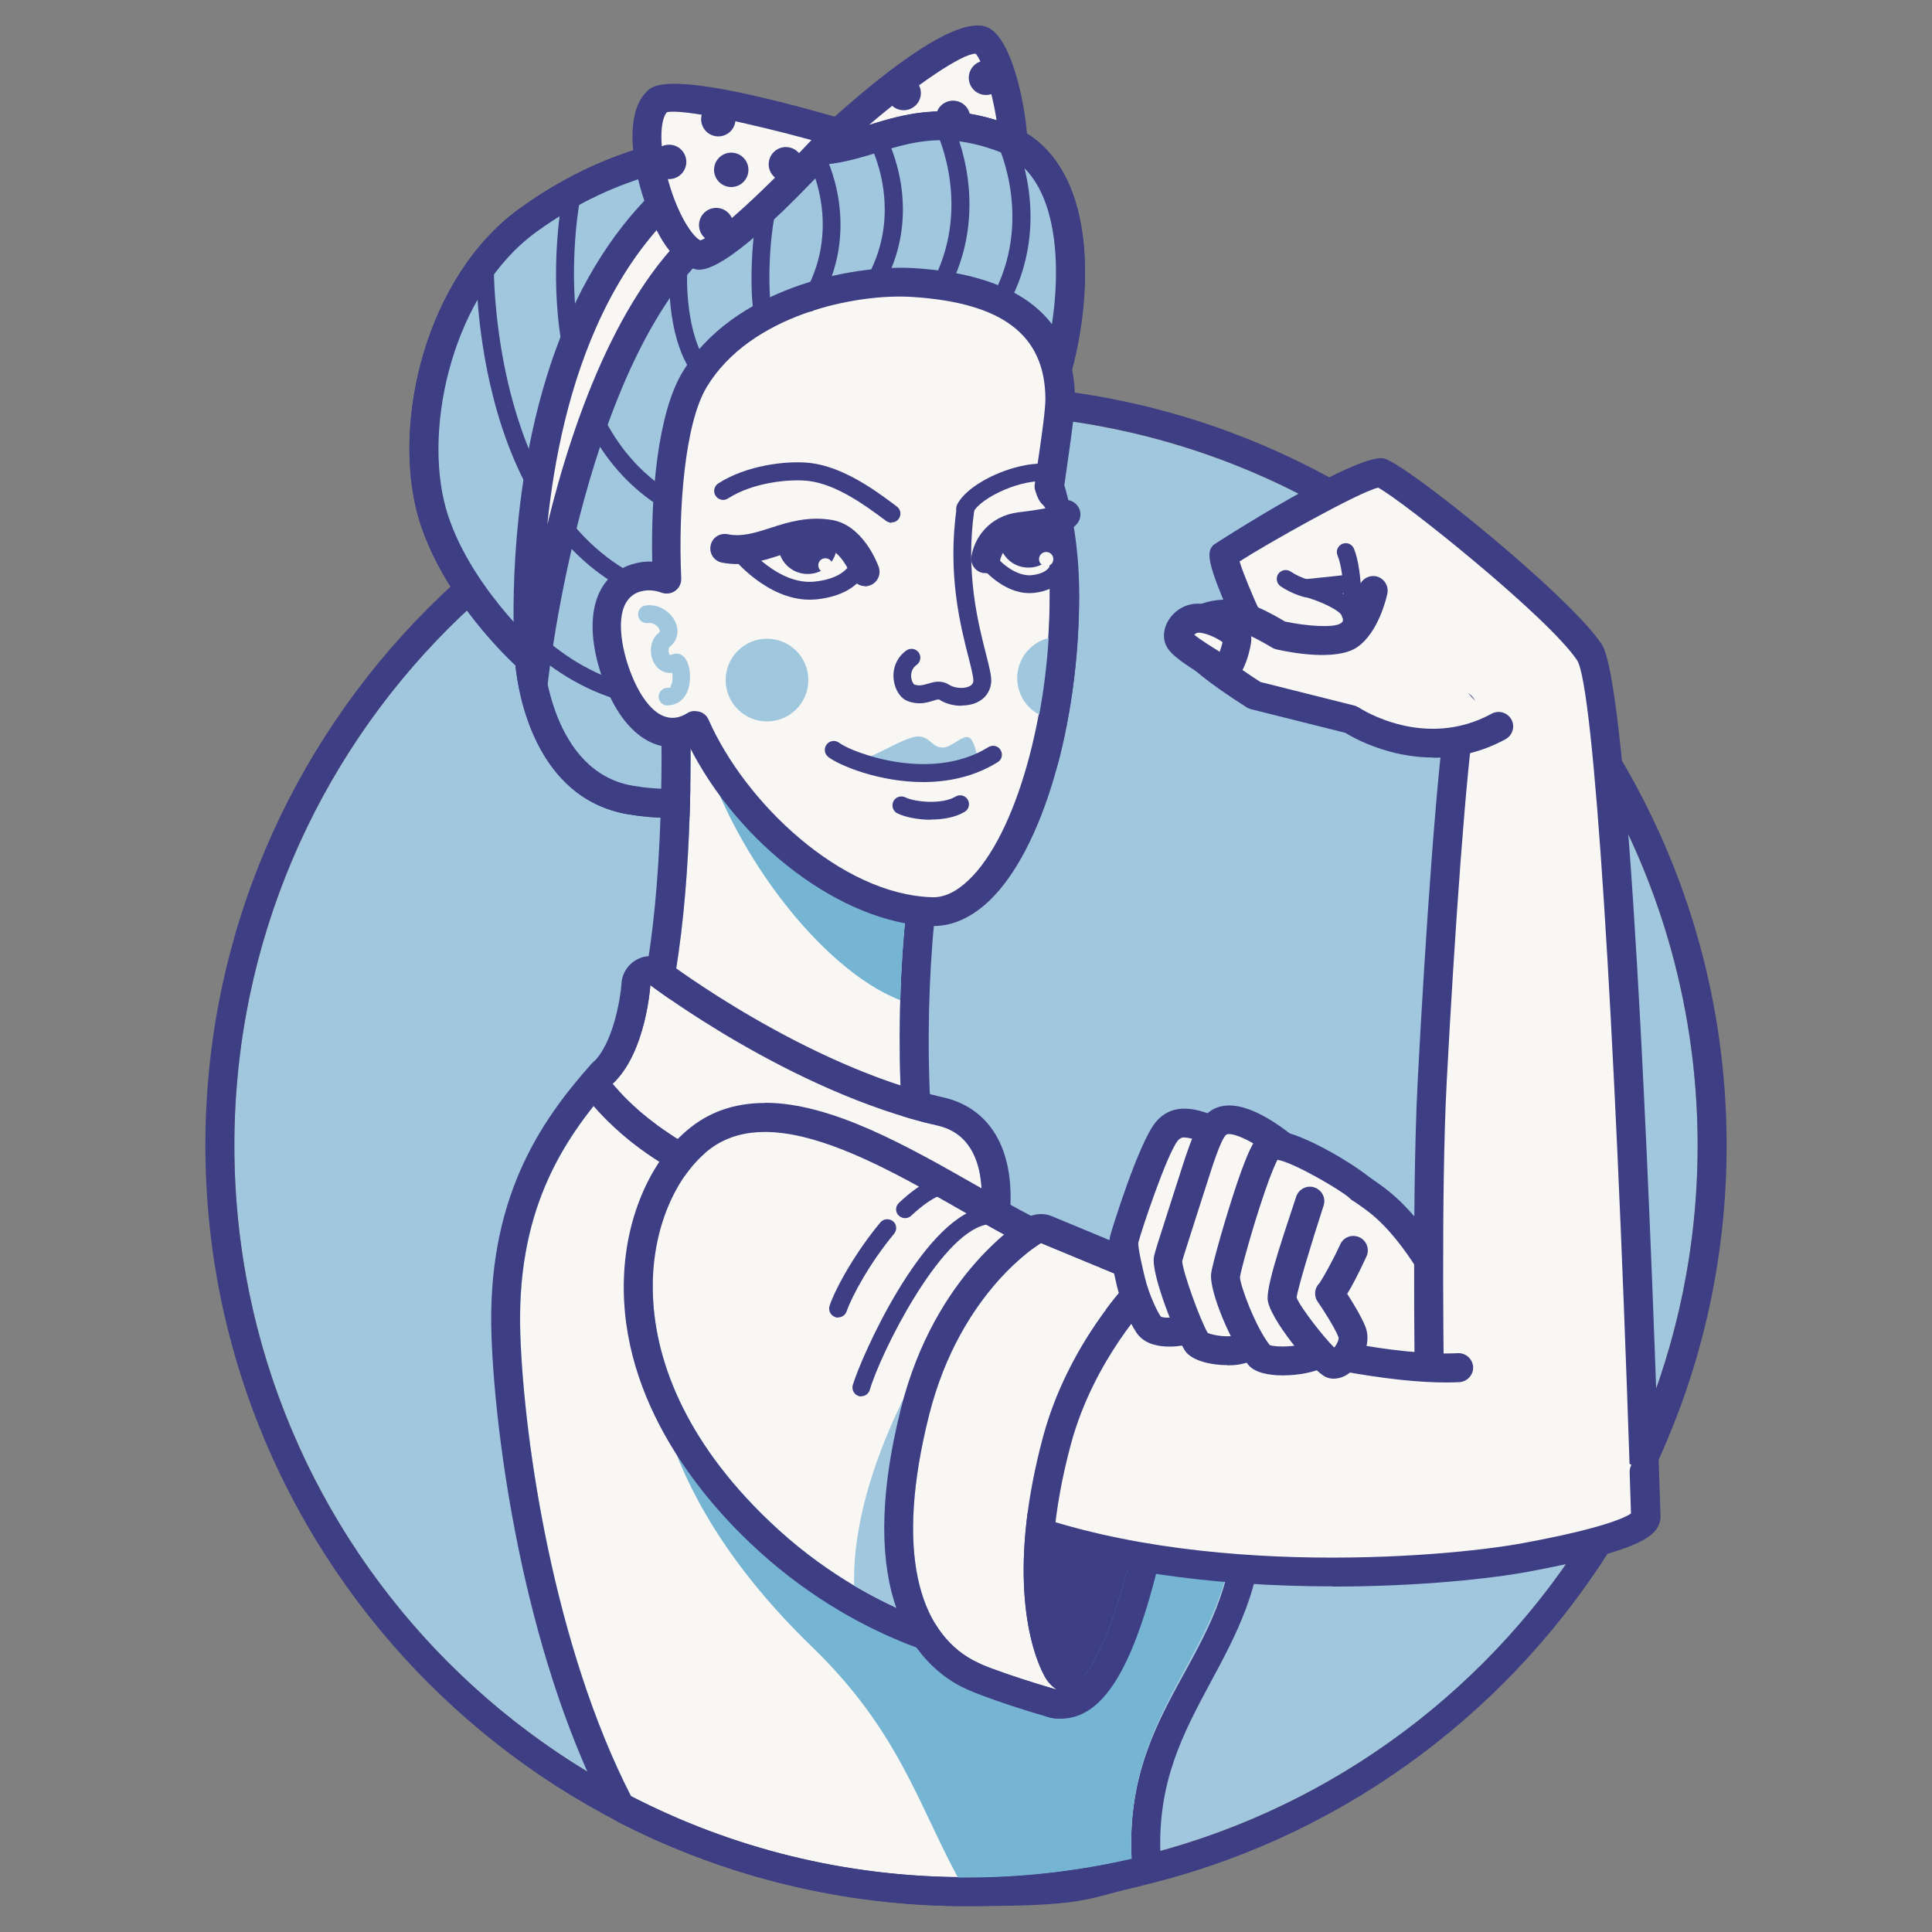 <?xml version="1.0" encoding="UTF-8"?>
<svg id="Layer_1" xmlns="http://www.w3.org/2000/svg" version="1.1" viewBox="0 0 1000 1000">
  <rect x="0" y="0" width="1000" height="1000" fill="#808080" stroke="none"/>
  <!-- Generator: Adobe Illustrator 29.2.1, SVG Export Plug-In . SVG Version: 2.1.0 Build 116)  -->
  <defs>
    <style>
      .st0 {
        fill: #a0c7de;
      }

      .st1 {
        fill: #efc2bd;
      }

      .st2 {
        fill: #f9f7f4;
      }

      .st3 {
        fill: #75b4d3;
      }

      .st4 {
        fill: #3e3e84;
      }
    </style>
  </defs>
  <g>
    <circle class="st0" cx="500" cy="592.9" r="378.7"/>
    <path class="st4" d="M500,214.2c209.2,0,378.7,169.6,378.7,378.7s-169.6,378.7-378.7,378.7c-209.2,0-378.7-169.6-378.7-378.7S290.8,214.2,500,214.2M500,199.2c-217.1,0-393.7,176.6-393.7,393.7s176.6,393.7,393.7,393.7,393.7-176.6,393.7-393.7-176.6-393.7-393.7-393.7h0Z"/>
  </g>
  <g>
    <g>
      <path class="st2" d="M518.9,677l-70.5-90.1-131.3-26c-27.1,30.4-49.9,67.3-47.7,130.2,1.9,55.8,17.5,161,57.3,238.6,52,26.8,110.9,41.9,173.4,41.9s58.1-3.4,85.7-9.7c-4-79.7,52.6-109.9,52.6-174.2s-119.4-110.7-119.4-110.7Z"/>
      <path class="st4" d="M317.1,560.9l131.3,26,70.5,90.1s119.4,42.3,119.4,110.7-56.6,94.6-52.6,174.2c-27.5,6.4-56.2,9.7-85.7,9.7-62.5,0-121.4-15.1-173.4-41.9-39.8-77.6-55.3-182.8-57.3-238.6-2.2-62.9,20.6-99.8,47.7-130.2M317.1,545.9c-4.2,0-8.3,1.8-11.2,5-26.8,30.1-54,70.3-51.5,140.7,1.8,51.8,16.2,161.6,58.9,244.9,1.4,2.8,3.7,5,6.5,6.5,55.3,28.5,117.6,43.6,180.3,43.6s60-3.4,89-10.1c7.1-1.6,11.9-8.1,11.6-15.3-1.9-38.7,11.7-64,26.1-90.8,13-24.2,26.5-49.2,26.5-82.7s-22.4-65.3-66.6-93.6c-24.6-15.8-49-25.9-58.6-29.6l-67.9-86.8c-2.2-2.8-5.4-4.8-8.9-5.5l-131.3-26c-1-.2-1.9-.3-2.9-.3h0Z"/>
    </g>
    <path class="st3" d="M638.3,787.6c0-1,0-2,0-3,0-.4,0-.7,0-1.1,0-.7,0-1.3-.2-2,0-.4-.1-.8-.2-1.3,0-.6-.1-1.2-.2-1.8,0-.4-.2-.9-.2-1.3-.1-.6-.2-1.1-.3-1.7,0-.5-.2-.9-.3-1.3-.1-.5-.3-1.1-.4-1.6-.1-.5-.3-.9-.4-1.4-.2-.5-.3-1.1-.5-1.6-.1-.5-.3-.9-.5-1.4-.2-.5-.3-1-.5-1.5-.2-.5-.3-.9-.5-1.4-.2-.5-.4-1-.6-1.5-.2-.5-.4-.9-.6-1.4-.2-.5-.4-1-.7-1.5-.2-.4-.4-.9-.6-1.3-.2-.5-.5-1-.7-1.4-.2-.4-.5-.9-.7-1.3-.3-.5-.5-.9-.8-1.4-.3-.4-.5-.9-.8-1.3-.3-.5-.6-.9-.8-1.4-.3-.4-.5-.9-.8-1.3-.3-.5-.6-.9-.9-1.4-.3-.4-.6-.9-.9-1.3-.3-.4-.6-.9-.9-1.3-.3-.4-.6-.9-.9-1.3-.3-.4-.6-.9-1-1.3-.3-.4-.6-.8-1-1.3-.3-.4-.7-.9-1-1.3-.3-.4-.7-.8-1-1.2-.3-.4-.7-.8-1.1-1.2-.4-.4-.7-.8-1.1-1.2-.4-.4-.7-.8-1.1-1.2-.4-.4-.7-.8-1.1-1.2-.4-.4-.7-.8-1.1-1.2-.4-.4-.8-.8-1.2-1.2-.4-.4-.8-.8-1.1-1.2-.4-.4-.8-.8-1.2-1.2-.4-.4-.8-.7-1.2-1.1-.4-.4-.8-.8-1.3-1.2-.4-.4-.8-.7-1.2-1.1-.4-.4-.9-.8-1.3-1.2-.4-.3-.8-.7-1.2-1-.5-.4-.9-.8-1.4-1.2-.4-.3-.8-.6-1.1-1-.5-.4-.9-.8-1.4-1.2-.4-.3-.7-.6-1.1-.9-.5-.4-1-.8-1.5-1.2-.4-.3-.7-.6-1.1-.8-.5-.4-1-.8-1.6-1.2-.3-.2-.6-.5-1-.7-.6-.4-1.1-.9-1.7-1.3-.2-.2-.5-.4-.7-.5-3.3-2.4-6.7-4.8-10-7l-181.3-82.9-64.1,38.4c-1,29.6-4.5,102.4,84.3,188.3,44.3,42.9,54.5,80.6,75.3,119.2,1.4,0,2.8,0,4.2,0,29.5,0,58.1-3.4,85.7-9.7-4-79.6,52.6-109.9,52.6-174.2,0,0,0,0,0,0,0,0,0,0,0-.1Z"/>
    <g>
      <path class="st2" d="M759.1,690.8s-13.1-34.4-34.4-58.2c-7.6-8.6-12.9-12.2-21-17.7-20.3-13.8-42-22.1-42-22.1l-38.3,153,85,23.1,46.7-38.7,4-39.4Z"/>
      <path class="st4" d="M708.4,776.4c-.7,0-1.3,0-2-.3l-85-23.2c-3.9-1.1-6.3-5.1-5.3-9l38.3-153c.5-2.1,1.9-3.8,3.8-4.8,1.9-1,4.1-1.1,6.1-.4.9.3,22.7,8.7,43.5,22.9,8.6,5.9,14.3,9.9,22.4,18.9,21.9,24.6,35.2,59.1,35.8,60.6.4,1.1.6,2.3.5,3.4l-4,39.4c-.2,2-1.2,3.8-2.7,5l-46.7,38.7c-1.4,1.1-3.1,1.7-4.8,1.7ZM632.5,740.4l74.2,20.2,41.3-34.3,3.5-34.5c-2.8-6.9-14.8-34.6-32.3-54.3-6.9-7.7-11.5-11-19.6-16.5-12.1-8.2-24.7-14.4-32.6-17.9l-34.4,137.4Z"/>
    </g>
    <g>
      <g>
        <path class="st2" d="M674.8,338.5l-28-15.1s-15.6-33.8-13.3-36.5,72.9-44,80.9-42.3c8,1.8,91.6,68,108.1,93,14.1,21.3,25.5,334.4,28.5,424.1.5,15.1.8,23.8.8,23.8l-111.5-40s-2.4-120.6,1-185.7c4.2-79.3,10.4-166.9,15.2-194.3"/>
        <path class="st4" d="M851.7,793c-.9,0-1.7-.1-2.5-.4l-111.5-40c-2.9-1-4.9-3.8-5-6.9,0-1.2-2.3-121.6,1.1-186.2,4-76.6,10.3-166.7,15.3-195.2.7-4.1,4.6-6.8,8.7-6.1,4.1.7,6.8,4.6,6.1,8.7-4.9,27.9-11.1,117.3-15.1,193.4-3,56.4-1.5,156.2-1.1,180l96.3,34.6c-.1-3.5-.3-7.8-.4-12.8-8-241-18.7-406-27.2-420.2-14.7-22.2-90.3-82.7-103.1-89.5-10.7,2.6-58.6,29.7-71.7,38.2,1.7,5.7,6.5,17.3,11.2,27.5l25.8,13.9c3.6,2,5,6.5,3,10.1-2,3.6-6.5,5-10.1,3l-28-15.1c-1.4-.8-2.6-2-3.2-3.5-17.5-38.1-15.2-40.9-12.3-44.4.5-.5,74.3-47.9,88.3-44.8,11.3,2.5,96,70.9,112.7,96.1,14.2,21.4,24.7,277.3,29.7,428,.5,15.1.8,23.8.8,23.8,0,2.5-1.1,4.8-3.1,6.3-1.3.9-2.8,1.4-4.4,1.4Z"/>
      </g>
      <path class="st4" d="M698.4,333.3c-.5,0-1,0-1.5-.3-2.4-.8-3.7-3.5-2.9-5.9,2.1-6,2.4-29.8-1.7-39.6-1-2.3.1-5,2.5-6,2.3-1,5,.1,6,2.5,4.8,11.6,4.7,38,1.9,46.2-.7,1.9-2.4,3.1-4.4,3.1Z"/>
      <path class="st4" d="M699,322.4c-2.1,0-4-1.4-4.5-3.6-.6-2.5-10.1-7.4-19.6-10-2.1-.6-3.6-2.6-3.4-4.8.2-2.2,1.9-4,4.1-4.2l22.7-2.4c2.5-.3,4.8,1.6,5.1,4.1.3,2.5-1.6,4.8-4.1,5.1l-4.5.5c4.3,2.6,7.8,5.8,8.8,9.7.6,2.5-1,5-3.4,5.5-.4,0-.7.1-1.1.1Z"/>
      <path class="st4" d="M676.1,309.1c-.4,0-.7,0-1.1-.1-3.9-1-8.4-3-12.1-5.5-2.1-1.4-2.7-4.3-1.3-6.4,1.4-2.1,4.3-2.7,6.4-1.3,2.8,1.9,6.3,3.5,9.2,4.2,2.5.6,4,3.1,3.4,5.6-.5,2.1-2.4,3.5-4.5,3.5Z"/>
      <g>
        <path class="st2" d="M775.7,375.9c-39.1,21.3-76.5-3.6-76.5-3.6l-49.8-12.5s-36.5-23.1-35.6-30.2,12.5-12.9,24.5-11.6c8.2.9,24,10.7,24,10.7,0,0,27.1,6.2,36,0,8.9-6.2,12.5-23.1,12.5-23.1"/>
        <path class="st4" d="M741.9,392.1c-23,0-40.9-9.9-45.6-12.8l-48.7-12.2c-.8-.2-1.5-.5-2.2-.9-40.5-25.7-39.4-34-39-37.5,1.5-11.6,16.4-19.9,32.7-18.1,8.5.9,21.5,8.4,26,11.1,11.2,2.4,25.4,3.4,28.9.9,4.7-3.3,8.3-13.1,9.4-18.5.9-4,4.8-6.6,8.9-5.8,4,.9,6.6,4.8,5.8,8.9-.4,2-4.5,20-15.5,27.7-10.8,7.5-34.9,2.8-42,1.2-.8-.2-1.6-.5-2.2-.9-6-3.7-16.5-9.1-20.9-9.6-7.8-.9-13.7,2.2-15.6,4.1,4,4.8,18,15.3,30.5,23.3l48.6,12.2c.8.2,1.6.6,2.3,1,1.4.9,34.2,22.1,68.8,3.2,3.6-2,8.2-.6,10.2,3,2,3.6.6,8.2-3,10.2-13.1,7.1-25.9,9.6-37.4,9.6Z"/>
      </g>
      <g>
        <path class="st2" d="M619.5,319.9c7.4-.6,20.9,6.5,20.9,10.8s-4.7,18.5-8.3,15.9c-4.2-3-18.8-11-21.5-15.4-2.2-3.7,2.3-10.8,8.9-11.3Z"/>
        <path class="st4" d="M633,354.5c-1.8,0-3.7-.6-5.3-1.7-1-.7-2.8-1.8-4.8-3-9.3-5.8-16.1-10.2-18.8-14.7-2.2-3.7-2.2-8.4,0-12.8,2.9-5.6,8.5-9.4,14.6-9.8h0c7.9-.6,19.1,4.3,24.4,9.3,3,2.8,4.6,5.9,4.6,9.1s-3.2,18.8-10.5,22.7c-1.4.7-2.9,1.1-4.3,1.1ZM618.1,328.5c2.8,2.4,9.6,6.6,12.8,8.6.1,0,.3.2.4.3.6-1.7,1.2-3.6,1.5-5-2.6-2.1-9.4-5.2-12.7-4.9h0c-.8,0-1.5.6-2,1.1Z"/>
      </g>
    </g>
    <g>
      <g>
        <path class="st2" d="M519.8,71.5c1.6.6,3.1,1.3,4.6,2-.4-19.2-8.9-49.8-16.3-52.6-15.1-5.9-74.2,47.9-74.2,47.9,0,0,5.3,1.9,13.4,4.5,19.9-5.9,40.1-13.9,72.5-1.7Z"/>
        <path class="st4" d="M524.3,81c-1.2,0-2.3-.3-3.4-.8-1.2-.6-2.5-1.2-3.8-1.7h0c-27.5-10.4-44.8-5.1-63.1.5l-4.7,1.4c-1.5.4-3,.4-4.4,0-8.1-2.6-13.5-4.5-13.5-4.5-2.5-.9-4.3-3-4.9-5.6-.5-2.6.3-5.3,2.3-7,23.4-21.2,65-55.9,82-49.3,13.8,5.4,20.7,45.2,21,59.5,0,2.6-1.3,5.1-3.5,6.5-1.2.8-2.6,1.1-4,1.1ZM504.8,27.8c-6.8,0-30.6,16-54.9,36.8,17.6-5.4,37.4-11.3,65.9-2.4-2.2-15.2-7.5-30.9-10.8-34.4,0,0-.1,0-.2,0ZM504.7,27.5h0Z"/>
      </g>
      <g>
        <path class="st1" d="M524.3,73.6c-1.5-.7-3-1.4-4.6-2-32.4-12.2-52.6-4.2-72.5,1.7-11.1,3.3-22.2,6-35.2,4-36.3-5.4-89.6.8-139,36.9-43.8,32-63,102.8-49.4,150.9,11.7,41.5,50.4,75.7,50.4,75.7,0,0,3.3,65,52.4,73.3,64,10.8,73-32.4,73-32.4l124.9-152.9c19.6,4.3,55.7-126.8,0-155.2Z"/>
        <path class="st4" d="M345.7,423.3c-6.2,0-13-.6-20.5-1.8-48.4-8.2-57-63.1-58.4-77.1-8.7-8.2-39.7-39.5-50.4-77.2-13.7-48.5,4-123.9,52.2-159,61.5-44.8,121.6-41.7,144.6-38.2,11.8,1.8,21.9-.8,32-3.8l4.6-1.4c19-5.8,40.4-12.3,72.7-.2,1.9.7,3.6,1.5,5.3,2.4h0c42.2,21.5,38.7,93.8,22.8,138.3-6.7,18.8-14.3,29.1-22.5,30.9l-121.8,149.1c-2.6,8.2-15.3,38.1-60.5,38.1ZM388.9,83.2c-26.4,0-68.9,6-111.5,37-42.5,31-58.6,100.1-46.6,142.9,11,38.9,47.8,71.8,48.1,72.1,1.5,1.3,2.4,3.2,2.5,5.2,0,.6,3.7,59.1,46.2,66.3,56.2,9.5,64.4-26.2,64.5-26.6.2-1.2.8-2.3,1.5-3.2l124.9-152.9c1.6-1.9,4-2.9,6.4-2.7,6.1-3.9,20.7-36.9,21.6-76.8.4-18.9-2.3-52.3-25.6-64.2-1.2-.6-2.5-1.2-3.8-1.7-27.5-10.4-44.8-5.1-63.1.5l-4.7,1.4c-11.3,3.4-23.6,6.5-38.5,4.3-4.5-.7-12.1-1.5-22-1.5Z"/>
      </g>
    </g>
    <g>
      <path class="st0" d="M524.3,228.7c20.1,4.4,57.6-133.8-4.6-157.2-50.6-19.1-71.5,11.2-107.7,5.7-36.3-5.4-89.6.8-139,36.9-43.8,32-63,102.8-49.4,150.9,11.7,41.5,50.4,75.7,50.4,75.7,0,0,3.3,65,52.4,73.3,64,10.8,73-32.4,73-32.4l124.9-152.9Z"/>
      <path class="st4" d="M345.7,423.3c-6.2,0-13-.6-20.5-1.8-48.4-8.2-57-63.1-58.4-77.1-8.7-8.2-39.7-39.5-50.4-77.2-13.7-48.5,4-123.9,52.2-159,61.5-44.8,121.6-41.7,144.6-38.2,13.1,2,24-1.3,36.5-5.2,19-5.8,40.4-12.3,72.7-.2,21.1,8,34.3,27.9,38.1,57.8,2.8,22,.1,49.8-7.1,74.2-4.2,14.3-12.8,36.7-25.3,39.5l-121.9,149.2c-2.6,8.2-15.3,38.1-60.5,38.1ZM388.9,83.2c-26.4,0-68.9,6-111.5,37-42.5,31-58.6,100.1-46.6,142.9,11,39,47.8,71.8,48.1,72.1,1.5,1.3,2.4,3.2,2.5,5.2,0,.6,3.7,59.1,46.2,66.3,56.2,9.5,64.4-26.2,64.5-26.6.2-1.2.8-2.3,1.5-3.2l124.9-152.9c1.6-1.9,3.9-2.9,6.4-2.7,7.3-4.4,22.9-43.8,21.6-85.3-.7-21.4-6.4-48.8-29.4-57.5-27.5-10.4-44.8-5.1-63.1.5-13.1,4-26.6,8.1-43.1,5.7-4.5-.7-12.1-1.5-22-1.5Z"/>
    </g>
    <g>
      <path class="st4" d="M547.1,874.5c10.3,2.2,28.2-11.9,45.6-103.1,11.3-59.1,11.2-121-7.6-108.9-35.8,23.1-76,119.7-76,119.7l18.4,74.9,19.5,17.4Z"/>
      <path class="st4" d="M589.5,661c14.3,0,13.4,56.4,3.1,110.4-16.3,85.7-33.1,103.3-43.6,103.3s-1.3,0-1.9-.2l-19.5-17.4-18.4-74.9s40.1-96.6,76-119.7c1.6-1,3.1-1.5,4.4-1.5M589.5,646c-4.3,0-8.5,1.3-12.6,3.9-38.6,25-77.4,116.2-81.7,126.5-1.2,3-1.5,6.2-.7,9.3l18.4,74.9c.7,2.9,2.3,5.6,4.6,7.6l19.5,17.4c1.9,1.7,4.3,2.9,6.9,3.5,1.6.3,3.3.5,5,.5,25.5,0,42.9-34.5,58.4-115.5,3.1-16,17.3-97.3-1.7-120.3-4.2-5.1-9.9-7.9-16.1-7.9h0Z"/>
    </g>
    <g>
      <path class="st2" d="M354.9,313.3s13.8,177.4-22.6,249.8c0,0,147.6,77,138.9,44.5-8.7-32.6-6.9-135.6,3.9-168.1,10.9-32.6-120.2-126.1-120.2-126.1Z"/>
      <path class="st4" d="M354.9,313.3s131.1,93.6,120.2,126.1c-10.9,32.6-12.6,135.6-3.9,168.1,1.5,5.7-1.7,8-8.1,8-30.2,0-130.8-52.5-130.8-52.5,36.4-72.4,22.6-249.8,22.6-249.8M354.9,298.3c-2.5,0-5.1.6-7.4,1.9-5.1,2.9-8,8.4-7.6,14.2,0,.4,3.4,44.5,2.3,96.5-1.4,67.5-9.5,117.8-23.3,145.4-3.7,7.3-.8,16.2,6.5,20,17.3,9.1,105.5,54.2,137.7,54.2s16.5-4.5,19.4-8.3c2.2-2.9,5.6-9.2,3.2-18.6-8.2-30.9-5.9-130.8,3.7-159.5,7-20.9-11.1-48.2-60.4-91.3-31.6-27.6-64-50.8-65.3-51.8-2.6-1.9-5.6-2.8-8.7-2.8h0Z"/>
    </g>
    <g>
      <path class="st2" d="M317.1,560.9c17.4-16.3,19.5-51,19.5-51,0,0,72.7,55.3,148.7,72.7,32.9,7.5,20.6,56.4,20.6,56.4,0,0-58.6-7.6-136.7-40.1-11.4-4.7-21-10.6-28.8-16.3-3.4-2.5-6.4-4.9-9.1-7.2-9.3-8.1-14.2-14.4-14.2-14.4Z"/>
      <path class="st4" d="M336.6,509.9s72.7,55.3,148.7,72.7c32.9,7.5,20.6,56.4,20.6,56.4,0,0-58.6-7.6-136.7-40.1-11.4-4.7-21-10.6-28.8-16.3-3.4-2.5-6.4-4.9-9.1-7.2-9.3-8.1-14.2-14.4-14.2-14.4,17.4-16.3,19.5-51,19.5-51M336.6,494.9c-2.1,0-4.2.4-6.2,1.4-5,2.3-8.4,7.2-8.7,12.7-.5,7.5-4.3,31.2-14.8,41-5.6,5.3-6.3,14-1.6,20.1.6.8,6.1,7.8,16.2,16.6,3.2,2.8,6.6,5.5,10,8,10,7.4,20.8,13.5,31.9,18.1,79.1,32.9,138.1,40.9,140.6,41.2.7,0,1.3.1,1.9.1,6.8,0,12.8-4.6,14.5-11.3.9-3.4,8-34.2-5.3-55.9-5.9-9.7-15.1-16.2-26.5-18.8-71.8-16.4-142.2-69.5-142.9-70-2.7-2-5.8-3.1-9.1-3.1h0Z"/>
    </g>
    <g>
      <path class="st2" d="M754.9,707.9c-64,3.3-201.3-43.9-201.3-43.9,0,0-93.7,96.4-44.5,118.3,97.7,43.4,238.7,31.5,279.9,23.9,41.2-7.6,61.8-14.8,62.6-20.6l-.8-23.8"/>
      <path class="st4" d="M689.8,821.1c-57.8,0-127.5-7-183.7-32-10-4.4-16.2-12-18.1-21.8-7.3-37.7,53.3-101.4,60.3-108.5,2-2.1,5.1-2.8,7.8-1.9,1.4.5,136.6,46.7,198.5,43.5,4.1-.2,7.6,3,7.9,7.1.2,4.1-3,7.6-7.1,7.9-58.9,3-174.7-34.5-199.5-42.8-19,20.3-57.7,67.8-53.1,91.8,1,5,4,8.5,9.5,11,96.2,42.8,234.6,30.9,275.5,23.4,42-7.7,53.5-13.4,56.4-15.4l-.7-21.4c-.1-4.1,3.1-7.6,7.2-7.7,3.9-.2,7.6,3.1,7.7,7.2l.8,23.8c0,.4,0,.8,0,1.2-.9,7.5-7,15.7-68.6,27.1-18.4,3.4-55.9,7.6-100.6,7.6Z"/>
    </g>
    <g>
      <path class="st2" d="M505.9,846.3s-55.3-9-107.4-58.6c-89-84.6-62.9-171.3-29.3-194.2,47.7-32.6,140.5,49.4,183.9,60.2l-28.8,37.4-18.4,155.2Z"/>
      <path class="st4" d="M395.9,585.9c50.1,0,120.9,58.7,157.2,67.8l-28.8,37.4-18.4,155.2s-55.3-9-107.4-58.6c-89-84.6-62.9-171.3-29.3-194.2,7.8-5.3,16.9-7.6,26.7-7.6M395.9,570.9h0c-13.4,0-25.2,3.4-35.1,10.2-20.5,14-34.9,42.4-37.5,74.2-5.3,65.9,38.3,118,64.9,143.3,54.8,52.2,112.9,62.1,115.3,62.5.8.1,1.6.2,2.4.2,3.2,0,6.4-1,9-3,3.3-2.5,5.4-6.1,5.9-10.2l18-151.1,26.2-34.2c3.1-4,3.9-9.3,2.3-14.1-1.7-4.8-5.6-8.4-10.5-9.6-12.1-3-31-13.8-51-25.3-35.3-20.1-75.2-43-109.8-43h0Z"/>
    </g>
    <path class="st0" d="M524.3,691.1l28.8-37.4c-5.7-1.4-12.3-4.1-19.6-7.6-12.3,7-43.8,29.5-69.6,85.7-15.9,34.7-22.5,65.1-21.8,88.9,35.3,20.9,63.8,25.6,63.8,25.6l18.4-155.2Z"/>
    <g>
      <path class="st2" d="M538.8,643.4s-41.6,24.4-57.9,89c-17.8,70.6-5.4,111.8,22.8,127,10.7,5.8,43.4,15.2,43.4,15.2,0,0-4.1-2.4-6.5-7.1-9.3-17.5-18.3-58.4-.7-123.9,13-48.5,45.2-81,45.2-81l-46.3-19.2Z"/>
      <path class="st4" d="M538.8,643.4l46.3,19.2s-32.2,32.6-45.2,81c-17.6,65.5-8.6,106.3.7,123.9,2.4,4.6,6.5,7.1,6.5,7.1,0,0-32.7-9.4-43.4-15.2-28.2-15.2-40.6-56.3-22.8-127,16.3-64.6,57.9-89,57.9-89M538.8,628.4c-2.6,0-5.3.7-7.6,2.1-1.9,1.1-47.2,28.4-64.8,98.2-24.6,97.7,8.4,132,30.2,143.8,11.8,6.3,42.8,15.4,46.4,16.4,1.4.4,2.9.6,4.3.6,6,0,11.8-3.5,14.1-9.2,2.8-7.1.3-14.9-6.4-18.5-.4-.3-.9-.8-1.2-1.3-3.3-6.2-18.8-41,.5-113,11.9-44.1,41.1-74.1,41.4-74.4,3.5-3.5,5-8.6,4-13.5-1-4.9-4.3-9-9-10.9l-46.3-19.2c-1.8-.8-3.8-1.1-5.7-1.1h0Z"/>
    </g>
    <g>
      <path class="st2" d="M629.2,585.5c-6.9-1.8-18.1-8.7-25.3,0-7.2,8.7-21.1,52-22.1,56-.8,3.4.9,11,3.3,21.1,2.4,10.6,7.9,21.5,10,23.8,5.2,5.7,20,1.9,20,1.9l5.4-35.4s15.2-56.8,14.8-57.9c-.4-1.1-6.1-9.4-6.1-9.4Z"/>
      <path class="st4" d="M605.3,697c-5.6,0-11.8-1.2-15.8-5.6-3.4-3.7-9.3-16.4-11.7-27.1-2.9-12.7-4.4-19.6-3.2-24.5.5-2.3,14.7-48.3,23.6-59,9.2-11,22.1-6.3,29.1-3.8,1.4.5,2.7,1,3.9,1.3,1.7.5,3.2,1.5,4.2,3,6.4,9.2,6.8,10.4,7.1,11.3.9,2.8,1.1,3.2-14.6,61.8l-5.4,35c-.5,3-2.6,5.4-5.6,6.1-2.1.5-6.6,1.5-11.6,1.5ZM613.2,588.7c-1.6,0-2.6.5-3.5,1.6-5.6,6.7-19.2,47.4-20.5,52.9-.3,2.2,1.8,11.5,3.3,17.7,2.3,9.8,7.1,19,8.3,20.5.9.7,4.3.8,7.8.4l4.6-30.1c0-.3,0-.5.2-.8,4.8-17.9,12.2-46.1,14.2-54.5-.8-1.2-1.9-2.8-3-4.4-.8-.3-1.6-.6-2.4-.9-4.3-1.6-7.1-2.3-9-2.3Z"/>
    </g>
    <g>
      <path class="st2" d="M664.3,593.5c-7.2-5.8-25.6-18.9-34.2-12-5,4-9.4,19.3-14.3,34.7-5.2,16.4-10.6,32.8-11.2,35.6-1.1,5.4,10.5,36.5,15,43.3,2.5,3.8,26.6,8.2,30.2-3.3.4-1.2-.3-24.9-.3-24.9l15.8-35.5,3.2-26.4-4.3-11.5Z"/>
      <path class="st4" d="M635.2,706.6c-8.1,0-18.3-2.2-21.8-7.4-4.1-6.1-17.9-39.8-16.1-48.8.4-2.2,2.4-8.4,6.5-21.1,1.5-4.8,3.2-10,4.9-15.3l1.3-4c5.7-18.1,9.5-29.4,15.5-34.2,11.7-9.4,30.1,1.3,43.5,12,1.1.8,1.9,2,2.4,3.2l4.3,11.5c.4,1.1.6,2.3.4,3.5l-3.2,26.4c0,.7-.3,1.5-.6,2.2l-15.1,33.9c.7,23.2.3,24.3,0,25.6-1.2,3.9-5,10.6-16.7,12.3-1.5.2-3.3.3-5.2.3ZM625.3,690c2.8,1.2,10.8,2.6,15.5.8.8-.3,1.3-.6,1.6-.9,0-3.4-.1-13.7-.4-22.8,0-1.1.2-2.2.6-3.3l15.4-34.4,2.8-23.5-2.9-7.8c-13-10-21.6-12-23.2-10.8-2.9,2.5-7.5,17.3-10.6,27.1l-1.3,4c-1.7,5.3-3.4,10.5-4.9,15.3-2.5,7.9-5.4,16.8-6,19.1.3,5.4,9,29.8,13.2,37.1Z"/>
    </g>
    <g>
      <path class="st2" d="M703.7,614.8c-1.8-2.5-41.2-27.8-47.4-21-2.2,2.4-5.4,10.6-8.8,20.4-6.2,18.2-12.8,42.1-13.3,45.8-.7,5.8,9,31.1,17.5,41.6,4.3,5.2,35.9,3.1,33.2-5.9-3.3-10.8-15.3-31.7-15.3-31.7"/>
      <path class="st4" d="M664,711.9c-7.6,0-14.8-1.5-18-5.6-8.4-10.3-20.3-37.9-19.1-47.2.6-4.9,7.8-30.2,13.6-47.3,5.6-16.3,8.3-20.8,10.3-22.9,1.6-1.8,4.7-4,10.1-3.6,14.1.8,46.1,21.2,49,25.3,2.4,3.4,1.6,8-1.7,10.4-3.1,2.2-7.4,1.7-9.9-1.1-4.8-4.2-28.9-18.3-37.1-19.6-1,2-3.1,6.5-6.5,16.4-6.4,18.5-12.5,41.2-12.9,44.3,0,3.9,7.7,25.3,15.4,35.2,3.8,1.4,15,.7,19.8-1.1-3.3-8.7-10.7-22.3-13.6-27.4-2.1-3.6-.8-8.2,2.8-10.2,3.6-2.1,8.2-.8,10.2,2.8.5.9,12.4,21.7,15.9,33.2,1.3,4.4.2,10.4-7,14.2-4.5,2.4-13,4.2-21.1,4.2Z"/>
    </g>
    <path class="st3" d="M354.9,313.3s2.1,26.8,2.5,63.8c.9-.4,1.8-.9,2.7-1.5,15.4,63,65.4,126.6,105.9,142.1.9-31.9,4-62.9,9.1-78.3,10.9-32.6-120.2-126.1-120.2-126.1Z"/>
    <g>
      <path class="st2" d="M678.1,621.7s-14.5,44.5-14.5,50.3,21,32.1,25.7,33.9c4.7,1.8,13.4-9.3,10.5-16.5s-11.6-19.9-11.6-19.9c.2.6,7.3-11.2,12.3-22.3"/>
      <path class="st4" d="M690.4,713.6c-1.3,0-2.6-.2-3.8-.7-7-2.7-30.5-31.4-30.5-40.9s9.3-35.6,14.8-52.6c1.3-3.9,5.5-6.1,9.4-4.8,3.9,1.3,6.1,5.5,4.8,9.4-6.4,19.7-13.2,42.3-14,47.6,1.9,5,13.9,20.4,19.5,25.9,1.4-1.7,2.6-4.4,2.2-5.4-2.1-5.3-8.5-15.1-10.8-18.4h0c-.4-.6-.8-1.3-1-2.1-.8-2.7,0-5.6,2-7.5,1.6-2.4,6.7-11.2,10.7-20,1.7-3.8,6.1-5.4,9.9-3.7,3.8,1.7,5.4,6.2,3.7,9.9-4.3,9.3-7.5,15.4-10,19.4,3,4.6,7.3,11.7,9.4,16.9,3.1,7.8-.9,16.9-5.9,22-3.2,3.3-6.9,5-10.4,5ZM692.6,699.2h0,0Z"/>
    </g>
    <g>
      <path class="st2" d="M543.1,251.8c2.7-19.2,5.7-38.2,5.7-45.7-.5-49.9-47.3-57.8-76-59.7-33.6-2.2-90.1,11.4-113.4,50.5-12.2,20.3-15.8,65.3-14.1,103.1-5.4-2-11-2.3-16.3-.5-16.1,5.2-17.9,25.5-10.8,47.2,7.1,21.8,20.4,36.8,36.5,31.6,1.9-.6,3.7-1.5,5.4-2.6,24.5,55.5,79.9,94.8,122,96.3,38.1,1.3,68.9-79.3,68.9-163.8s-2.8-39.5-7.8-56.3Z"/>
      <path class="st4" d="M483,479.4c-.4,0-.8,0-1.2,0-45.9-1.6-99.7-42.3-125.4-93.9-18.8,5.7-36.1-8.2-45.3-36.6-9.4-28.8-3.4-50.5,15.6-56.7,3.5-1.1,7.1-1.7,10.9-1.5-.8-35.1,2.9-76.7,15.5-97.8,25.9-43.4,87.5-56.2,120.3-54.1,54.6,3.5,82.5,26.1,83,67.1,0,6.6-1.9,19.9-4.1,35.4l-1.4,9.8c5.1,17.6,7.7,36.7,7.7,56.9,0,66.7-19,131.7-46.3,158-9.2,8.8-19,13.3-29.1,13.3ZM360,368.1c.7,0,1.4.1,2.1.3,2.1.6,3.8,2.1,4.7,4.2,18.9,42.9,68.4,90.2,115.4,91.8,6.4.3,12.9-2.8,19.4-9.1,24.2-23.3,41.7-85.3,41.7-147.3s-2.5-37.5-7.5-54.2c-.3-1-.4-2.1-.2-3.2l1.6-11.5c2.1-14.2,4-27.7,3.9-33.1-.4-32.7-22.3-49.3-68.9-52.3-29.3-1.9-84,9.2-106.5,46.8-11.3,18.9-14.7,63.3-13.1,98.9.1,2.5-1,4.9-3.1,6.4-2,1.5-4.7,1.8-7,1-4-1.5-7.9-1.6-11.5-.5-12.2,4-11.1,22.1-6,37.8,5.1,15.6,14.8,30.8,27,26.8,1.3-.4,2.5-1,3.6-1.7,1.2-.8,2.6-1.2,4.1-1.2Z"/>
    </g>
    <path class="st4" d="M497.5,365.3c-4,0-8.1-1.1-11.2-3.1-.4-.3-1.1-.2-3.3.5-3.2,1-7.5,2.3-13.1.2-3.8-1.4-6.6-5.7-7.3-10.9-.8-6,1.6-11.8,6.5-15.3,2.1-1.5,4.9-1,6.4,1,1.5,2.1,1,4.9-1,6.4-2.5,1.8-2.9,4.1-2.9,5.8,0,2.4,1.2,4.1,1.6,4.4,2.5.9,4.5.3,7-.4,2.9-.9,6.9-2.1,11,.5,2.8,1.8,7.5,2.2,10.4.9,1.7-.8,2.1-1.9,2.2-2.7.2-1.6-1.1-6.9-2.4-12-4.2-16.3-11.2-43.6-6.2-77.9.4-2.5,2.7-4.3,5.2-3.9,2.5.4,4.3,2.7,3.9,5.2-4.7,32.5,2,58.6,6,74.3,1.9,7.5,3.1,12.1,2.7,15.4-.6,4.4-3.2,8-7.4,9.9-2.4,1.1-5.2,1.6-8,1.6Z"/>
    <path class="st0" d="M441.9,393.3c7.6,1.4,25.6-12.3,33.7-12.1,5.9.2,7,6.2,12.9,5.7,4.4-.4,9.8-6.6,13-5.2,3.3,1.4,4.9,13,4.9,13,0,0-4.9,4.9-24.7,5.4-15.5.4-39.9-6.8-39.9-6.8Z"/>
    <path class="st4" d="M477.9,404.8c-23.2,0-43.8-8.8-49.2-13-2-1.6-2.4-4.4-.8-6.5,1.6-2,4.4-2.4,6.5-.8,6.1,4.7,47.2,20.9,77.2,2.2,2.2-1.3,5-.7,6.3,1.5,1.3,2.2.7,5-1.5,6.3-12.2,7.6-25.8,10.3-38.6,10.3Z"/>
    <path class="st4" d="M481.8,424.3c-6.8,0-13.4-1.4-17.3-3.3-2.3-1.1-3.2-3.9-2.1-6.2,1.1-2.3,3.9-3.2,6.2-2.1,4.8,2.4,18.8,3.9,26-.4,2.2-1.3,5-.6,6.3,1.6,1.3,2.2.6,5-1.6,6.3-4.8,2.9-11.3,4-17.5,4Z"/>
    <path class="st4" d="M461.6,270.6c-.9,0-1.9-.3-2.7-.8-.8-.6-1.8-1.3-3-2.2-7.5-5.5-23-17.1-37.7-18.7-9.4-1-28.1.6-41.4,9.1-2.1,1.4-5,.8-6.4-1.4-1.4-2.1-.8-5,1.4-6.4,14.3-9.2,34.6-11.9,47.3-10.6,17.2,1.9,34.1,14.4,42.2,20.4,1.1.8,2,1.5,2.8,2.1,2.1,1.5,2.6,4.3,1.1,6.4-.9,1.3-2.3,1.9-3.8,1.9Z"/>
    <path class="st4" d="M499.6,267.9c-.7,0-1.4-.2-2.1-.5-2.3-1.1-3.2-3.9-2.1-6.2,6.1-12.1,33-23.6,48.9-20.8,2.5.4,4.2,2.8,3.7,5.3-.4,2.5-2.8,4.2-5.3,3.7-12.6-2.3-35,7.9-39,15.8-.8,1.6-2.4,2.5-4.1,2.5Z"/>
    <path class="st4" d="M419.1,310.4c-22.2,0-39.5-21.3-40.2-22.2-1.6-2-1.3-4.9.7-6.5,2-1.6,4.9-1.3,6.5.7.2.2,16.9,20.8,35.8,18.6,15.9-1.7,18.5-9.8,18.6-10.2.7-2.4,3.2-3.9,5.6-3.2,2.4.6,3.9,3,3.3,5.5-.1.6-3.7,14.6-26.5,17.1-1.3.1-2.5.2-3.7.2Z"/>
    <path class="st4" d="M532.8,307c-13.8,0-24.4-13-24.9-13.6-1.6-2-1.3-4.9.7-6.5,2-1.6,4.9-1.3,6.5.7,0,.1,9.1,11.1,19,10.1,7.8-.9,9.1-4.4,9.1-4.5.6-2.5,3-3.9,5.5-3.3,2.5.6,4,3.2,3.4,5.6-.2,1-2.7,9.8-17,11.4-.8,0-1.6.1-2.4.1Z"/>
    <path class="st4" d="M510.2,296.6c-.4,0-.8,0-1.2,0-4.1-.6-6.9-4.5-6.2-8.6,1.6-10,9.6-20.9,24.1-22.8l3.2-.4c5.3-.7,14.2-1.8,16-3.5,2.7-3.1,7.5-3.4,10.6-.6,3.1,2.7,3.4,7.5.6,10.6-5.2,5.9-15,7.1-25.4,8.4l-3.1.4c-9.3,1.2-11,8.8-11.2,10.3-.6,3.7-3.8,6.3-7.4,6.3Z"/>
    <path class="st4" d="M447.8,303.4c-3.1,0-5.9-1.9-7-4.9-1.6-4.4-6.8-13.7-12.7-14.6-8.8-1.4-16.5,1-24.7,3.6-9.1,2.9-18.5,5.9-29.7,3.7-4.1-.8-6.7-4.7-5.9-8.8.8-4.1,4.7-6.7,8.8-5.9,7.4,1.5,14.3-.7,22.3-3.3,9-2.9,19.2-6.1,31.5-4.1,16,2.5,23.6,22,24.4,24.3,1.4,3.9-.6,8.2-4.5,9.6-.8.3-1.7.5-2.6.5Z"/>
    <path class="st4" d="M420.9,277.3l-17.8,1.5c-.2,1-.3,2-.3,3.1,0,8.4,6.8,15.2,15.2,15.2s14.9-6.5,15.2-14.7l-12.3-5.1Z"/>
    <path class="st2" d="M429.8,290c1.4,1.4,1.4,3.8,0,5.2-1.4,1.4-3.8,1.4-5.2,0s-1.4-3.8,0-5.2c1.4-1.4,3.8-1.4,5.2,0Z"/>
    <path class="st4" d="M535.2,274l-17.8,1.5c-.2,1-.3,2-.3,3.1,0,8.4,6.8,15.2,15.2,15.2s14.9-6.5,15.2-14.7l-12.3-5.1Z"/>
    <circle class="st2" cx="541.5" cy="289.4" r="3.7"/>
    <path class="st0" d="M345.5,365.2c-2.5,0-4.6-2.1-4.6-4.6s2.1-4.6,4.6-4.6,1.3-.2,1.7-1c1-1.8,1.1-4.7.7-6.7-3.9.3-7.3-1.5-9.3-5-2.7-4.7-2.4-12.1,2.4-15.7.4-.3.8-.6.3-1.8-.8-1.9-3.3-3.7-5.7-3.3-2.5.4-4.9-1.3-5.3-3.8-.4-2.5,1.3-4.9,3.8-5.3,7.2-1.1,13.4,3.7,15.6,8.8,2,4.8.8,9.7-3.2,12.7-.5.4-.7,2.6,0,3.8.2.3.4.5,1.5,0,2.1-.8,4.4-.4,6,1.3,3.3,3.3,4.2,12.1,1.8,17.9-1.9,4.6-5.7,7.2-10.5,7.2Z"/>
    <path class="st4" d="M517.5,160.6c-.8,0-1.5-.2-2.2-.6-2.2-1.2-3-4-1.8-6.3,21.5-39,3.4-77.8,3.2-78.2-1.1-2.3-.1-5,2.2-6.1,2.3-1.1,5-.1,6.1,2.1.8,1.7,20.5,43.4-3.4,86.7-.8,1.5-2.4,2.4-4,2.4Z"/>
    <path class="st4" d="M485.9,154.3c-.8,0-1.5-.2-2.2-.6-2.2-1.2-3-4-1.8-6.3,21.6-39.2,3.4-77.8,3.2-78.2-1.1-2.3-.1-5,2.1-6.2,2.3-1.1,5-.1,6.2,2.1.8,1.8,20.5,43.4-3.4,86.7-.8,1.5-2.4,2.4-4,2.4Z"/>
    <path class="st4" d="M451.1,153.3c-.8,0-1.7-.2-2.4-.7-2.2-1.3-2.8-4.2-1.5-6.3,22-35.7,3.4-70.9,3.3-71.3-1.2-2.2-.4-5,1.9-6.2,2.2-1.2,5-.4,6.2,1.9.9,1.6,21.3,40.3-3.5,80.5-.9,1.4-2.4,2.2-3.9,2.2Z"/>
    <path class="st4" d="M418.9,161.2c-.8,0-1.7-.2-2.4-.7-2.2-1.3-2.8-4.2-1.5-6.3,21.9-35.6,4-69.8,3.2-71.3-1.2-2.2-.4-5,1.9-6.2,2.2-1.2,5-.4,6.2,1.9.9,1.6,21.3,40.3-3.5,80.5-.9,1.4-2.4,2.2-3.9,2.2Z"/>
    <circle class="st0" cx="397" cy="352" r="21.4"/>
    <path class="st0" d="M550,350.7c0,7.3-1.3,12.8-1.2,16.8,0,2.5,3.6,4.9-.9,4.9-11.8,0-21.4-9.6-21.4-21.4s9.6-21.4,21.4-21.4,2.2,9.4,2.2,21.2Z"/>
    <path class="st4" d="M540.3,400.8c-.6,0-1.3,0-1.9-.2-4-1.1-6.4-5.2-5.3-9.2,6.8-25.8,10.4-54.6,10.4-83.3s3.4-7.5,7.5-7.5,7.5,3.4,7.5,7.5c0,30-3.8,60.1-10.9,87.1-.9,3.4-3.9,5.6-7.2,5.6Z"/>
    <path class="st4" d="M445.8,722.8c-.4,0-.9,0-1.3-.2-2.4-.7-3.8-3.3-3.1-5.7,4.3-14.4,35.2-84.4,66.4-91.8,2.5-.6,5,.9,5.5,3.4s-.9,5-3.4,5.5c-23.9,5.6-54.1,66.4-59.7,85.4-.6,2-2.4,3.3-4.4,3.3Z"/>
    <path class="st4" d="M468.4,630.5c-1.2,0-2.4-.5-3.3-1.4-1.8-1.8-1.7-4.8.2-6.5,5.9-5.6,11.6-9.7,17-12.1,2.3-1,5.1,0,6.1,2.3,1,2.3,0,5.1-2.3,6.1-4.4,2-9.2,5.4-14.4,10.3-.9.9-2,1.3-3.2,1.3Z"/>
    <path class="st4" d="M433.8,682c-.5,0-1,0-1.5-.3-2.4-.8-3.7-3.4-2.9-5.9,3.3-9.6,13.6-27.9,26.3-43.1,1.6-1.9,4.5-2.2,6.5-.6,2,1.6,2.2,4.5.6,6.5-12.7,15.2-22,32.6-24.6,40.2-.7,1.9-2.4,3.1-4.4,3.1Z"/>
    <path class="st4" d="M342.2,261.7c-.9,0-1.8-.3-2.6-.8-29.2-19.5-46.8-53.5-50.9-98.2-3-33.4,2.4-60.6,2.6-61.8.5-2.5,2.9-4.1,5.4-3.6,2.5.5,4.1,2.9,3.6,5.4-.2,1.1-20.7,106.9,44.4,150.5,2.1,1.4,2.7,4.3,1.3,6.4-.9,1.3-2.3,2-3.8,2Z"/>
    <path class="st4" d="M324.5,305.1c-.7,0-1.5-.2-2.2-.6-32-17.6-55.2-52-67.2-99.7-9-35.7-8.6-65.7-8.6-67,0-2.5,2.1-4.5,4.6-4.5s0,0,0,0c2.5,0,4.6,2.1,4.5,4.7,0,1.2-1,118.9,71,158.5,2.2,1.2,3,4,1.8,6.3-.8,1.5-2.4,2.4-4,2.4Z"/>
    <path class="st4" d="M325.6,363.6c-.4,0-.7,0-1.1-.1-18.9-4.8-36.6-14.7-52.5-29.5-1.9-1.7-2-4.6-.2-6.5,1.7-1.9,4.7-2,6.5-.2,14.8,13.8,31.1,22.9,48.5,27.3,2.5.6,4,3.1,3.3,5.6-.5,2.1-2.4,3.5-4.5,3.5Z"/>
    <g>
      <path class="st2" d="M274,340.8s-17.7-216.1,121.9-270.2c53.9-20.9-.9,28.5-24.6,46.2-76.2,57.2-95.3,236.3-95.3,236.3l-2-12.3Z"/>
      <path class="st4" d="M276,360.6c-3.7,0-6.8-2.6-7.4-6.3l-2-12.3c0-.2,0-.4,0-.6-.2-2.2-4.4-55.8,8.7-117,17.6-82.1,58.4-137.7,117.9-160.8,12.7-4.9,26.8-9.4,31.9-.2,2.6,4.8,3.1,20.1-49.3,59.4-72.7,54.5-92.1,229.3-92.3,231.1-.4,3.7-3.5,6.6-7.2,6.7,0,0-.1,0-.2,0ZM406.8,74.7c-2.2.7-4.8,1.6-8.2,2.9-83.7,32.4-108.5,127.5-115.3,193.9,13.8-56.5,39.3-127.5,83.5-160.7,15.5-11.6,32.1-26.8,40-36.1Z"/>
    </g>
    <g>
      <path class="st2" d="M433.8,68.8s-83.7-24.3-93-16.7c-15.8,12.8,3,75.4,20.5,80,12.1,3.2,72.5-63.3,72.5-63.3Z"/>
      <path class="st4" d="M362,139.6c-1.2,0-2-.2-2.6-.4-16-4.2-26.2-32.8-29.7-49-2.7-12.3-5.4-34.5,6.4-44,8.2-6.7,41.8-1.5,99.8,15.3,2.5.7,4.4,2.7,5.1,5.2.7,2.5,0,5.2-1.7,7.1-53.8,59.2-70.9,65.8-77.4,65.8ZM361.9,124.7h0ZM345.1,58.2c-2.4,2.7-4.4,12.1-.8,28.8,4.3,20.2,13.3,35.1,18.2,37.4,8-2.4,34.2-27,57.5-51.9-32.5-8.9-67.2-16.3-74.9-14.4ZM344.7,58.4h0Z"/>
    </g>
  </g>
  <circle class="st4" cx="346.2" cy="83.7" r="8.9" transform="translate(60.8 296.7) rotate(-50.3)"/>
  <circle class="st4" cx="378.4" cy="87.9" r="8.9" transform="translate(212 438.9) rotate(-77.7)"/>
  <circle class="st4" cx="370.7" cy="116.5" r="8.9"/>
  <circle class="st4" cx="406.6" cy="84.9" r="8.9" transform="translate(237.2 464.2) rotate(-77.7)"/>
  <circle class="st4" cx="467.7" cy="47.8" r="8.9" transform="translate(11.9 163.2) rotate(-20)"/>
  <circle class="st4" cx="510.7" cy="40.3" r="8.9" transform="translate(344.3 524.9) rotate(-75.6)"/>
  <circle class="st4" cx="493.3" cy="61" r="8.9"/>
  <circle class="st4" cx="371.8" cy="61.7" r="8.9"/>
  <path class="st4" d="M394.9,167.1c-2.1,0-4.1-1.5-4.5-3.7-2.7-13-1.4-42.4,2.5-58.2.6-2.5,3.1-4,5.6-3.4,2.5.6,4,3.1,3.4,5.6-4,15.8-4.6,43.4-2.4,54.1.5,2.5-1.1,4.9-3.6,5.5-.3,0-.6,0-.9,0Z"/>
  <path class="st4" d="M362.9,196.2c-1.4,0-2.7-.6-3.6-1.8-15.2-19.5-13.5-56.7-11.8-60.1,1.1-2.3,3.9-3.2,6.2-2.1,2.1,1,3,3.5,2.3,5.6-.9,4.5-1.2,35.7,10.6,50.9,1.6,2,1.2,4.9-.8,6.5-.8.7-1.8,1-2.8,1Z"/>
</svg>